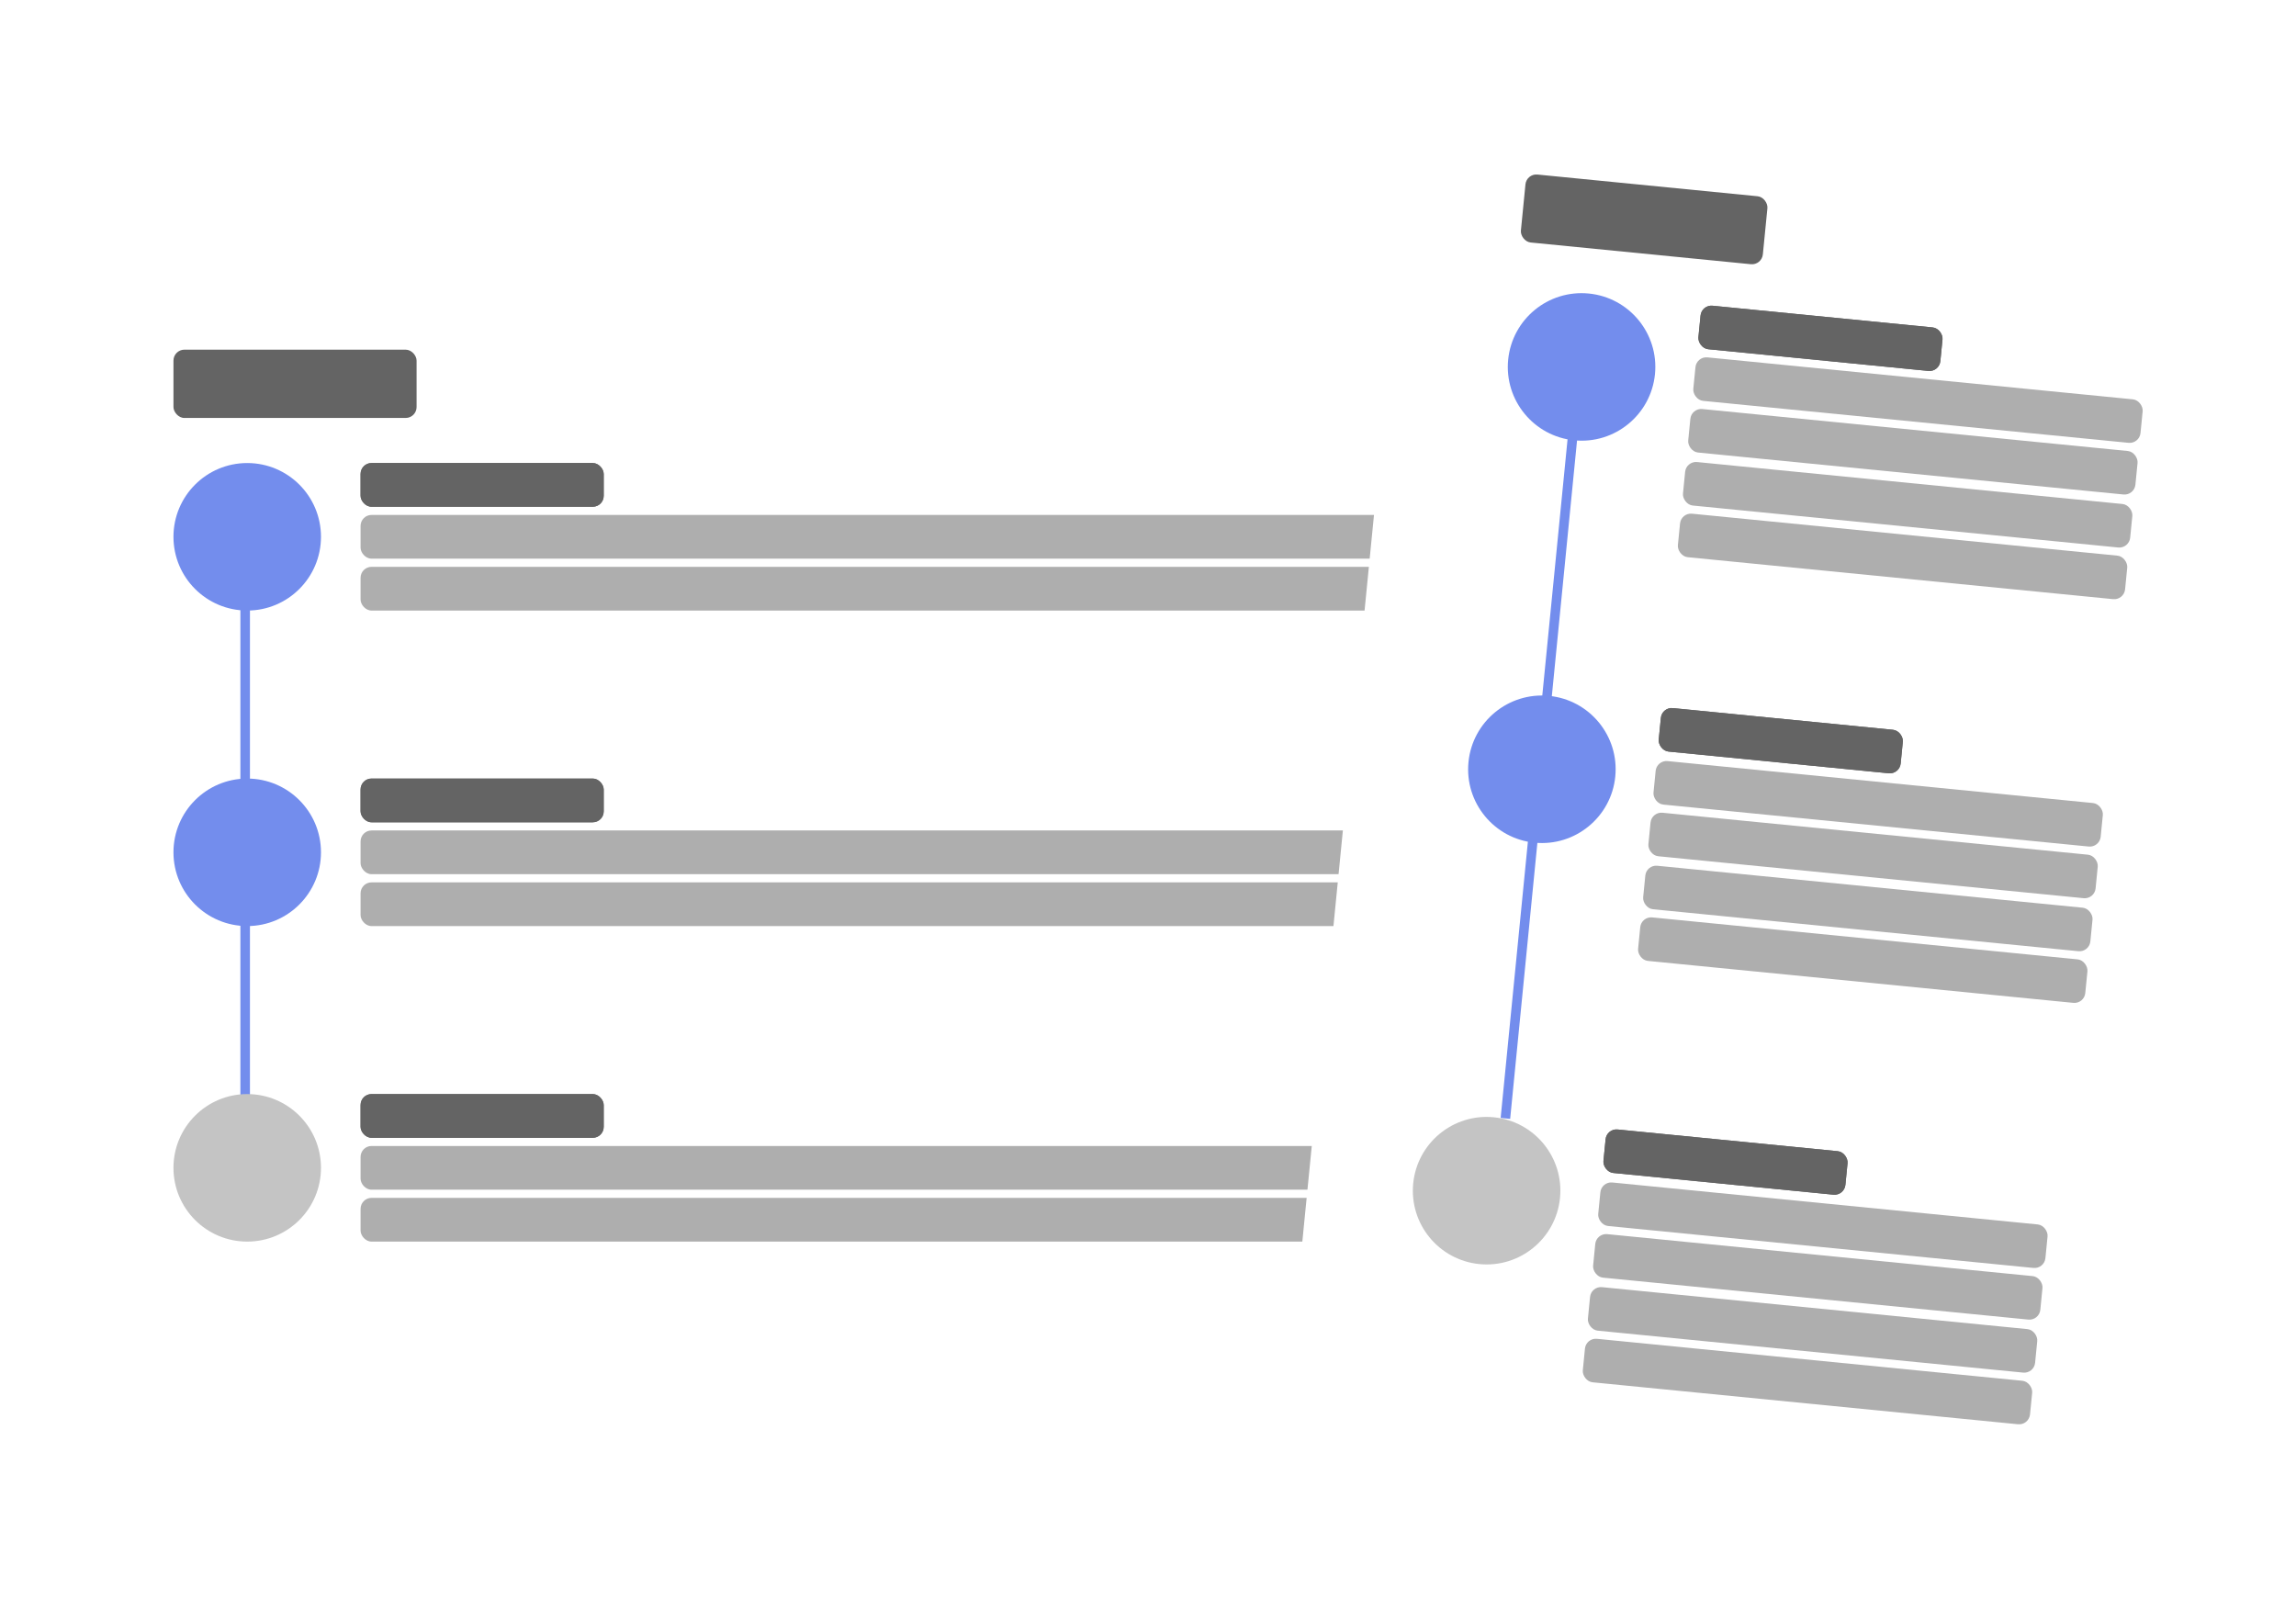 <svg width="1681" height="1179" viewBox="0 0 1681 1179" fill="none" xmlns="http://www.w3.org/2000/svg">
<g filter="url(#filter0_d_998_839)">
<rect x="24" y="104" width="1159" height="956" rx="32" fill="white"/>
</g>
<circle cx="181" cy="393" r="54" fill="#738DED"/>
<rect x="264" y="339" width="178" height="32" rx="8" fill="#646464"/>
<rect x="264" y="339" width="178" height="32" rx="8" fill="#646464"/>
<rect x="127" y="256" width="178" height="50" rx="8" fill="#646464"/>
<rect x="264" y="377" width="815" height="32" rx="8" fill="#AEAEAE"/>
<rect x="264" y="415" width="815" height="32" rx="8" fill="#AEAEAE"/>
<rect x="264" y="801" width="178" height="32" rx="8" fill="#646464"/>
<rect x="264" y="801" width="178" height="32" rx="8" fill="#646464"/>
<rect x="264" y="839" width="815" height="32" rx="8" fill="#AEAEAE"/>
<rect x="264" y="877" width="815" height="32" rx="8" fill="#AEAEAE"/>
<rect x="176" y="442" width="7" height="158" fill="#738DED"/>
<circle cx="181" cy="624" r="54" fill="#738DED"/>
<rect x="264" y="570" width="178" height="32" rx="8" fill="#646464"/>
<rect x="264" y="570" width="178" height="32" rx="8" fill="#646464"/>
<rect x="264" y="608" width="815" height="32" rx="8" fill="#AEAEAE"/>
<rect x="264" y="646" width="815" height="32" rx="8" fill="#AEAEAE"/>
<rect x="176" y="673" width="7" height="158" fill="#738DED"/>
<circle cx="181" cy="855" r="54" fill="#C4C4C4"/>
<g filter="url(#filter1_d_998_839)">
<rect x="1042.05" y="7" width="631" height="1101" rx="32" transform="rotate(5.632 1042.05 7)" fill="white"/>
</g>
<circle cx="1157.93" cy="268.635" r="54" transform="rotate(5.632 1157.93 268.635)" fill="#738DED"/>
<rect x="1245.83" y="223.041" width="178" height="32" rx="8" transform="rotate(5.632 1245.83 223.041)" fill="#646464"/>
<rect x="1245.83" y="223.041" width="178" height="32" rx="8" transform="rotate(5.632 1245.83 223.041)" fill="#646464"/>
<rect x="1117.64" y="126.997" width="178" height="50" rx="8" transform="rotate(5.632 1117.64 126.997)" fill="#646464"/>
<rect x="1242.1" y="260.858" width="329" height="32" rx="8" transform="rotate(5.632 1242.1 260.858)" fill="#AEAEAE"/>
<rect x="1238.37" y="298.675" width="329" height="32" rx="8" transform="rotate(5.632 1238.37 298.675)" fill="#AEAEAE"/>
<rect x="1234.54" y="337.486" width="329" height="32" rx="8" transform="rotate(5.632 1234.54 337.486)" fill="#AEAEAE"/>
<rect x="1230.81" y="375.303" width="329" height="32" rx="8" transform="rotate(5.632 1230.81 375.303)" fill="#AEAEAE"/>
<rect x="1212.95" y="556.424" width="329" height="32" rx="8" transform="rotate(5.632 1212.95 556.424)" fill="#AEAEAE"/>
<rect x="1209.22" y="594.241" width="329" height="32" rx="8" transform="rotate(5.632 1209.22 594.241)" fill="#AEAEAE"/>
<rect x="1205.39" y="633.052" width="329" height="32" rx="8" transform="rotate(5.632 1205.39 633.052)" fill="#AEAEAE"/>
<rect x="1201.67" y="670.869" width="329" height="32" rx="8" transform="rotate(5.632 1201.67 670.869)" fill="#AEAEAE"/>
<rect x="1172.48" y="864.942" width="329" height="32" rx="8" transform="rotate(5.632 1172.48 864.942)" fill="#AEAEAE"/>
<rect x="1168.75" y="902.758" width="329" height="32" rx="8" transform="rotate(5.632 1168.75 902.758)" fill="#AEAEAE"/>
<rect x="1164.93" y="941.57" width="329" height="32" rx="8" transform="rotate(5.632 1164.93 941.57)" fill="#AEAEAE"/>
<rect x="1161.2" y="979.386" width="329" height="32" rx="8" transform="rotate(5.632 1161.2 979.386)" fill="#AEAEAE"/>
<rect x="1176.31" y="826.13" width="178" height="32" rx="8" transform="rotate(5.632 1176.31 826.13)" fill="#646464"/>
<rect x="1176.31" y="826.13" width="178" height="32" rx="8" transform="rotate(5.632 1176.31 826.13)" fill="#646464"/>
<rect x="1148.14" y="316.908" width="7" height="208" transform="rotate(5.632 1148.14 316.908)" fill="#738DED"/>
<circle cx="1128.88" cy="563.206" r="54" transform="rotate(5.632 1128.88 563.206)" fill="#738DED"/>
<rect x="1216.78" y="517.613" width="178" height="32" rx="8" transform="rotate(5.632 1216.78 517.613)" fill="#646464"/>
<rect x="1216.78" y="517.613" width="178" height="32" rx="8" transform="rotate(5.632 1216.78 517.613)" fill="#646464"/>
<rect x="1119.1" y="611.479" width="7" height="208" transform="rotate(5.632 1119.1 611.479)" fill="#738DED"/>
<circle cx="1088.41" cy="871.724" r="54" transform="rotate(5.632 1088.41 871.724)" fill="#C4C4C4"/>
<defs>
<filter id="filter0_d_998_839" x="0" y="84" width="1207" height="1004" filterUnits="userSpaceOnUse" color-interpolation-filters="sRGB">
<feFlood flood-opacity="0" result="BackgroundImageFix"/>
<feColorMatrix in="SourceAlpha" type="matrix" values="0 0 0 0 0 0 0 0 0 0 0 0 0 0 0 0 0 0 127 0" result="hardAlpha"/>
<feMorphology radius="12" operator="erode" in="SourceAlpha" result="effect1_dropShadow_998_839"/>
<feOffset dy="4"/>
<feGaussianBlur stdDeviation="18"/>
<feComposite in2="hardAlpha" operator="out"/>
<feColorMatrix type="matrix" values="0 0 0 0 0 0 0 0 0 0 0 0 0 0 0 0 0 0 0.2 0"/>
<feBlend mode="normal" in2="BackgroundImageFix" result="effect1_dropShadow_998_839"/>
<feBlend mode="normal" in="SourceGraphic" in2="effect1_dropShadow_998_839" result="shape"/>
</filter>
<filter id="filter1_d_998_839" x="923.98" y="0.984" width="756.035" height="1177.64" filterUnits="userSpaceOnUse" color-interpolation-filters="sRGB">
<feFlood flood-opacity="0" result="BackgroundImageFix"/>
<feColorMatrix in="SourceAlpha" type="matrix" values="0 0 0 0 0 0 0 0 0 0 0 0 0 0 0 0 0 0 127 0" result="hardAlpha"/>
<feMorphology radius="17" operator="erode" in="SourceAlpha" result="effect1_dropShadow_998_839"/>
<feOffset dy="4"/>
<feGaussianBlur stdDeviation="15"/>
<feComposite in2="hardAlpha" operator="out"/>
<feColorMatrix type="matrix" values="0 0 0 0 0.254 0 0 0 0 0.254 0 0 0 0 0.254 0 0 0 1 0"/>
<feBlend mode="normal" in2="BackgroundImageFix" result="effect1_dropShadow_998_839"/>
<feBlend mode="normal" in="SourceGraphic" in2="effect1_dropShadow_998_839" result="shape"/>
</filter>
</defs>
</svg>
